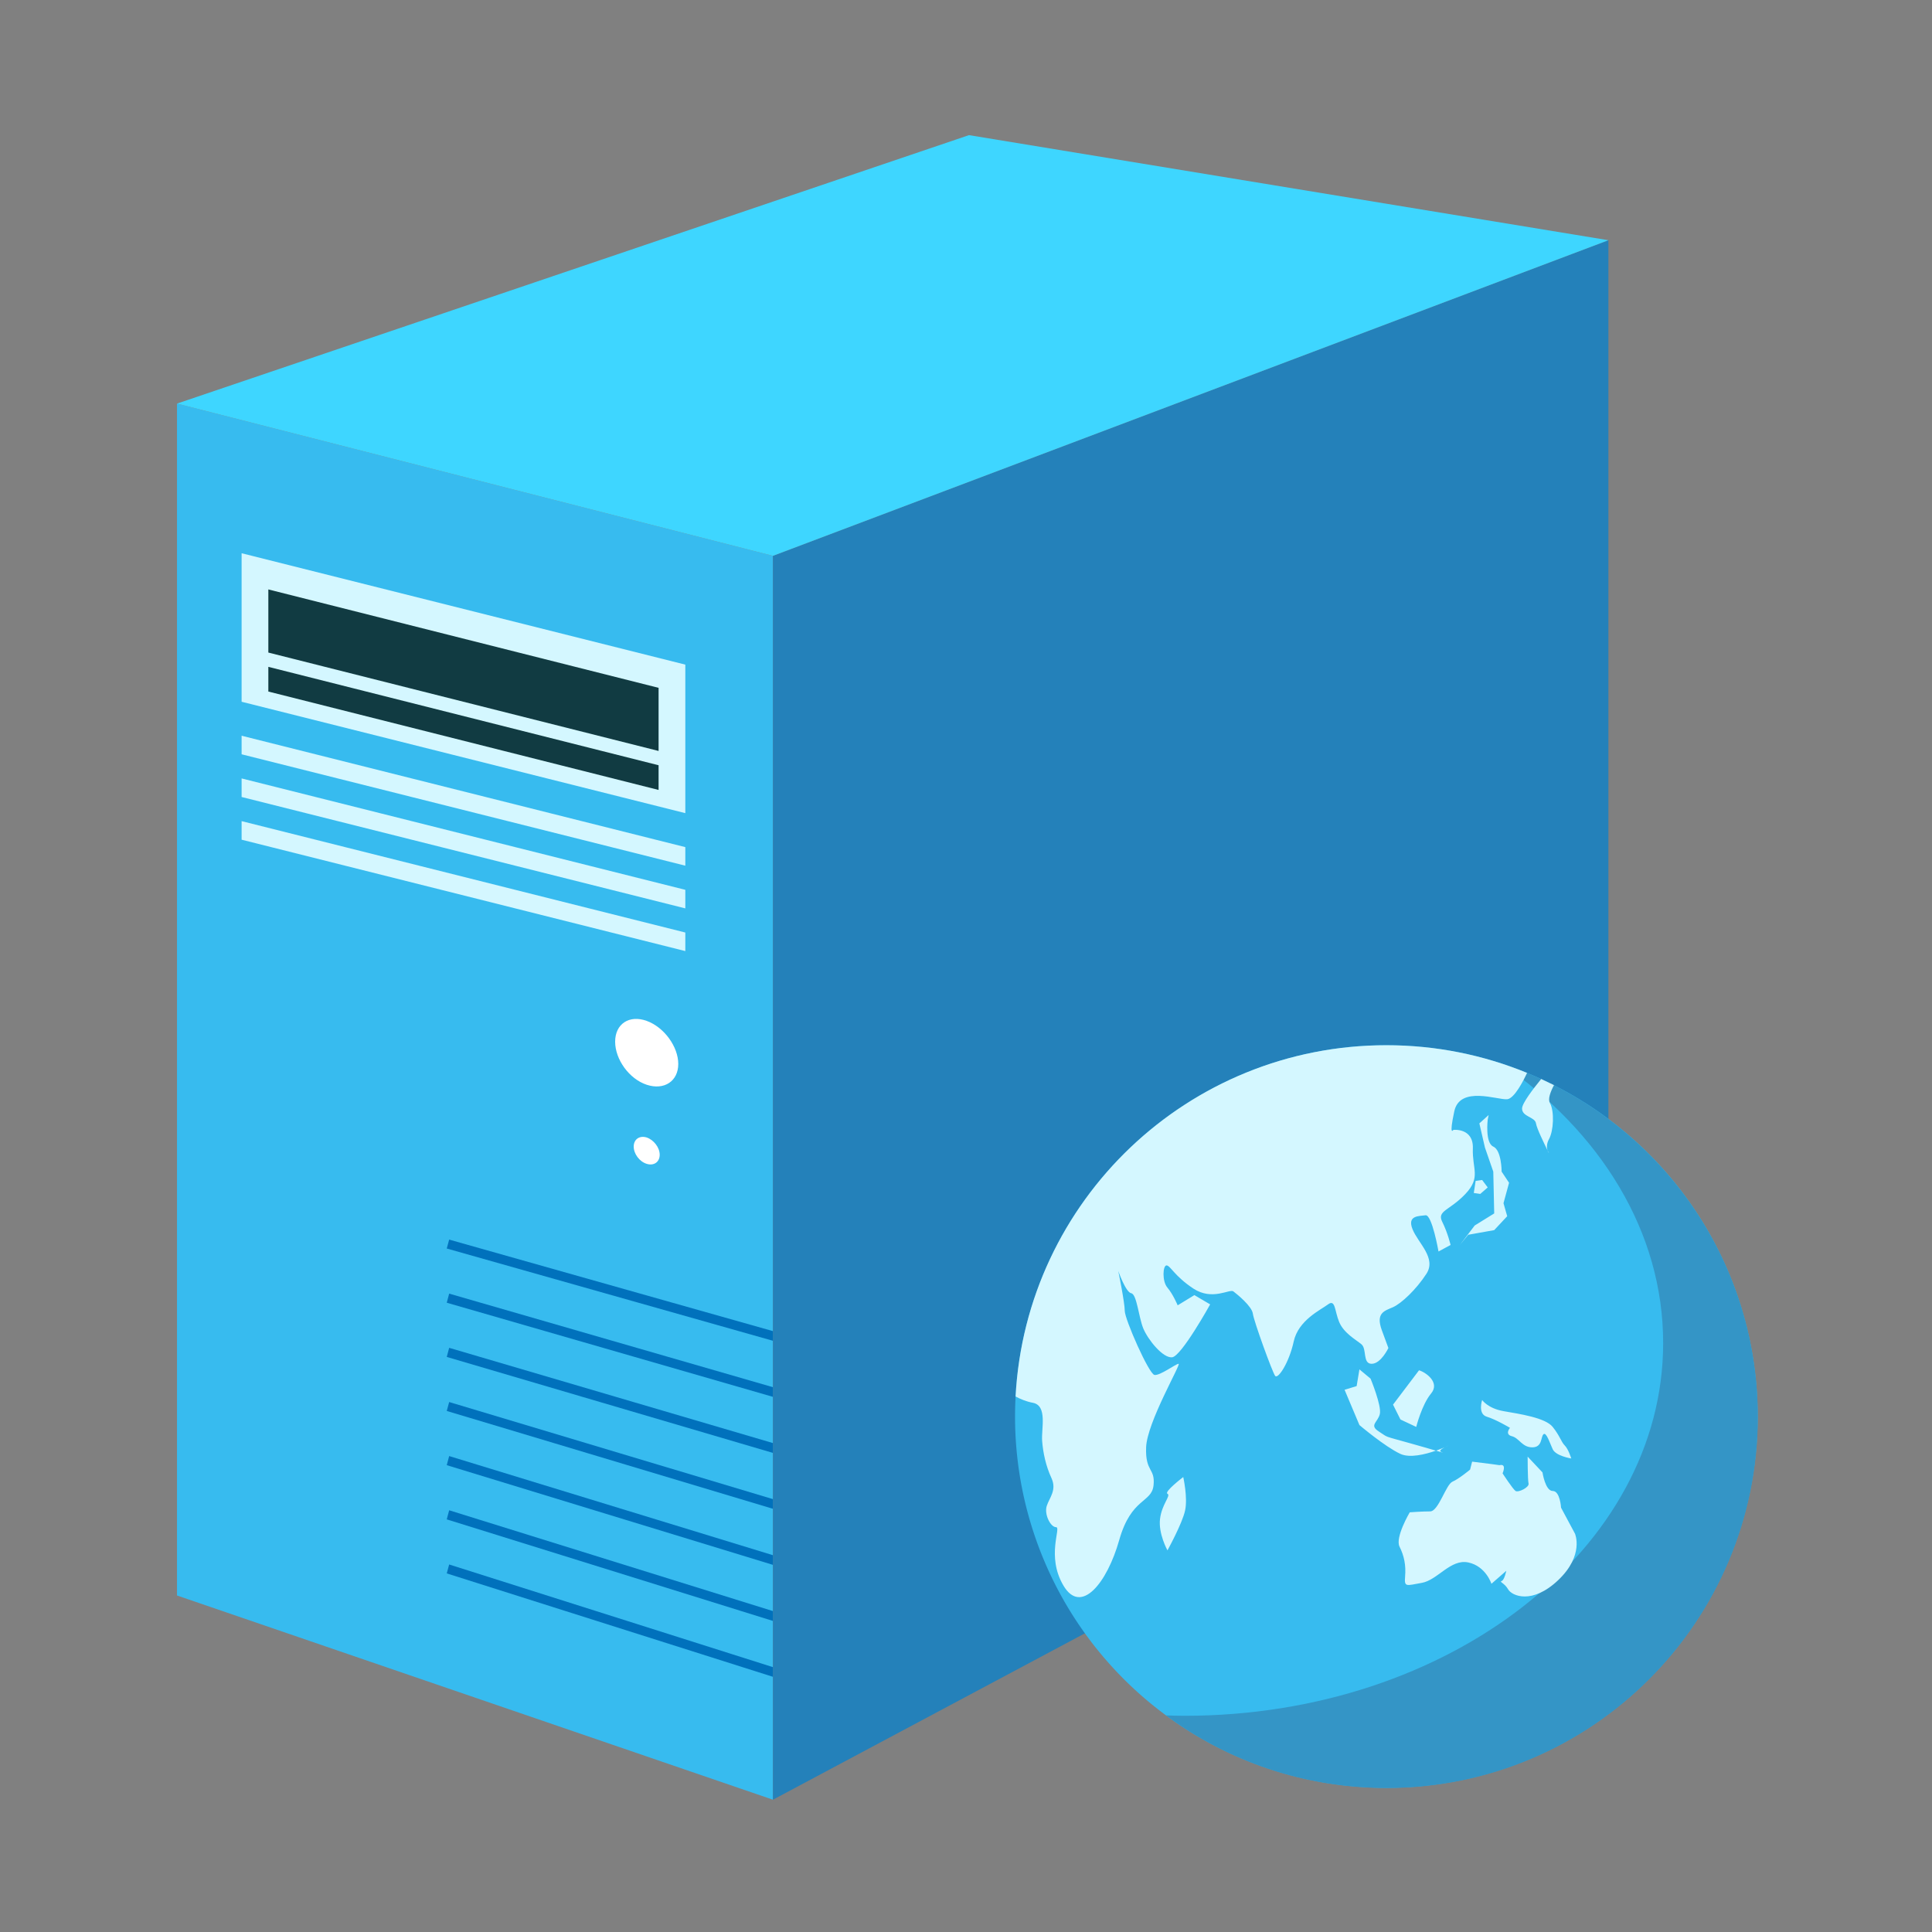 <?xml version="1.0" encoding="UTF-8" standalone="no"?>
<svg
   data-name="Capa 1"
   viewBox="0 0 256 256"
   version="1.1"
   id="svg8"
   xml:space="preserve"
   width="256"
   height="256"
   xmlns="http://www.w3.org/2000/svg"
   xmlns:svg="http://www.w3.org/2000/svg"><rect x="0" y="0" width="256" height="256" fill="#808080" stroke="none"/><defs
     id="defs2" /><path
     style="fill:none"
     d="M 0,0 H 256 V 256 H 0 Z"
     id="path2" /><g
     id="g11"
     transform="matrix(0.246,0,0,0.246,2.224,2.237)"><path
       d="m 407.3,960.3 -321,-110 v -642 l 321,82 z"
       fill="#37bbef"
       id="path1" /><path
       d="m 407.3,960.3 450,-240 v -600 l -450,170 z"
       fill="#2481ba"
       id="path2-8" /><path
       d="m 86.3,208.3 321,82 450,-170 -344.4,-56.6 z"
       fill="#3ed6ff"
       id="path3-7" /><path
       d="m 360.1,348.9 v 80 l -239,-60 v -80 z m -239,48.3 239,60 v -10 l -239,-60 z m 0,23 239,60 v -10 l -239,-60 z m 0,23 239,60 v -10 l -239,-60 z"
       fill="#d4f7ff"
       id="path4-4" /><path
       d="m 135.5,308.4 v 34 l 210.2,53 v -34 z m 0,55 210.2,53 v -13.3 l -210.2,-53 z"
       fill="#113b42"
       id="path5-2" /><path
       d="m 407.3,894.1 v -5.2 l -174.4,-55.3 -1.3,4.8 z M 231.6,809.3 407.3,864 v -5.3 L 232.9,804.4 Z m 0,-29.2 175.7,53.7 v -5.2 L 232.9,775.2 Z m 175.7,-72.2 -174.4,-49.3 -1.3,4.8 175.7,49.7 z m -175.7,-15.3 175.7,50.7 v -5.2 L 232.9,687.7 Z m 0,58.3 175.7,52.7 v -5.2 L 232.9,746.1 Z m 0,-29.1 175.7,51.7 v -5.3 L 232.9,716.9 Z"
       fill="#0071bc"
       id="path6-7" /><path
       d="m 339.3,540.8 c -9.4,-3.4 -17,1.6 -17,11.2 0,9.6 7.6,20.1 17,23.2 9.4,3.1 17,-1.9 17,-11.2 0,-9.3 -7.6,-19.8 -17,-23.2 z m 0,62.8 c -3.9,-1.2 -7,1 -7,4.9 0,3.9 3.1,8.1 7,9.3 3.9,1.2 7,-1 7,-4.9 0,-3.9 -3.2,-8 -7,-9.3 z"
       fill="#ffffff"
       id="path7" /><path
       d="m 737.7,753.9 m -200,0 a 200,200 0 1 0 400,0 200,200 0 1 0 -400,0 z"
       fill="#37bbef"
       id="path8" /><path
       d="m 799.5,563.7 c 53.5,36.8 87.3,90.6 87.3,150.6 0,110.9 -115.4,200.8 -257.8,200.8 -3.4,0 -6.7,-0.1 -10,-0.2 33.2,24.6 74.3,39.1 118.8,39.1 110.5,0 200,-89.5 200,-200 -0.1,-89 -58.1,-164.3 -138.3,-190.3 z"
       fill="#3495c6"
       id="path9" /><path
       d="m 804.3,760 c 0,0 -7.5,-4.5 -12.5,-6 -5,-1.5 -2.5,-9 -2.5,-9 0,0 3,4.5 11.5,6 8.5,1.5 22.5,3.5 26.5,8.5 4,5 4.5,8 6.5,10 2,2 3.5,7 3.5,7 0,0 -8.3,-1.3 -10,-5 -1.7,-3.7 -3.5,-9.5 -5,-8 -1.5,1.5 -0.5,7 -6,7 -5.5,0 -7,-5 -11,-6 -4,-1 -1,-4.5 -1,-4.5 z m -22.5,-104 14,-2.5 7,-7.5 -2,-7 3,-11 -4,-6 c 0,0 0,-11.5 -4.5,-13.5 -4.5,-2 -3,-14.5 -3,-14.5 l 0.5,-2.5 -5,4.5 3,13 4.5,13 0.5,22.5 -10.5,6.5 -8,10.5 z m 10.5,-25.5 -3,-4 -3.5,0.5 -1,6.5 3.5,0.5 z M 831.8,803 c 0,0 -0.5,-9 -4.5,-9 -4,0 -5.5,-10 -5.5,-10 l -8,-8.5 c 0,0 0,12.5 0.5,14.5 0.5,2 -5.5,5 -7,4 -1.5,-1 -7,-9.5 -7,-9.5 0,0 2.2,-4.8 -1,-4.5 -0.3,0 -0.5,0.1 -0.7,0.1 -0.8,-0.1 -2.1,-0.3 -4.3,-0.6 l -10.4,-1.3 -1.1,4.3 c 0,0 -6,5 -9.5,6.5 -3.5,1.5 -7.5,16 -12,16 -4.5,0 -11,0.5 -11,0.5 0,0 -8,13.5 -5.5,18.5 2.5,5 3.5,10 3,16 -0.5,6 0.5,5 9,3.5 8.5,-1.5 15.5,-13 25,-11 9.5,2 12.5,11.5 12.5,11.5 l 8,-7 c 0,0 -1,5 -2.5,5.5 -1.5,0.5 1.5,1 3.5,4.5 2,3.5 12.9,8.4 27,-5 14.1,-13.4 9,-25 9,-25 z M 612.3,791 c 1,-9.5 -4.5,-7 -4,-20.5 0.5,-13.5 19,-45 17.5,-45 -1.5,0 -10,6.5 -13,6 -3,-0.5 -16,-30 -16,-34.5 0,-4.5 -3.5,-21.5 -3.5,-21.5 0,0 4,11.5 7,12 3,0.5 4,13 6.5,19 2.5,6 10.5,16 15.5,15.5 5,-0.5 20.5,-28.5 20.5,-28.5 l -8.5,-5 -9,5.5 c 0,0 -2.5,-6 -5.5,-9.5 -3,-3.5 -2.5,-12 -0.5,-12 2,0 4.3,5.8 14.5,12.5 10.2,6.7 19.5,0 21.5,1.5 2,1.5 10,8 10.5,12 0.5,4 10.5,31.5 12,33.5 1.5,2 7.5,-7 10,-18.5 2.5,-11.5 14.5,-17 18.5,-20 4,-3 3.5,3.5 6,9.5 2.5,6 9,9.5 12,12 3,2.5 0.5,10.5 5.5,10.5 5,0 9,-8.5 9,-8.5 l -3.5,-9.5 c -3.5,-9.5 1.5,-10.5 6,-12.5 4.5,-2 12.5,-9.5 18,-18 5.5,-8.5 -4.5,-16.5 -7.5,-24 -3,-7.5 3.5,-7 7,-7.5 3.5,-0.5 7,19.5 7,19.5 l 6.5,-3.5 c 0,0 -1.5,-6.5 -4.5,-12.5 -3,-6 4,-6 12.5,-15 8.5,-9 3.6,-13.3 4,-24.5 0.4,-11.2 -10.5,-10 -10.5,-10 0,0 -2.5,4 0.5,-10 3,-14 23.5,-6 28.5,-6.5 3.9,-0.4 8.8,-10.1 10.7,-14.2 -23.4,-9.6 -48.9,-14.9 -75.8,-14.9 -106.8,0 -194.1,83.7 -199.7,189.2 2.4,1.3 5.6,2.7 9.3,3.4 8,1.5 4.5,14 5,20.5 0.5,6.5 2,13.5 5,20 3,6.5 -1,10.5 -2.5,15 -1.5,4.5 2,11.5 5,11.5 3,0 -5.5,15.5 4,31.5 9.5,16 23.5,-1.5 30,-24.5 6.5,-23 17.5,-20 18.5,-29.5 z m 129,-43.5 4,8 8.5,4 c 0,0 3,-12 8,-18 5,-6 -3,-11.5 -6.5,-12.5 z m 83.2,-137 c 0.3,1 0.8,1.5 0.8,1.5 0,0 -0.3,-0.6 -0.8,-1.5 z m -60.1,161.8 c -2.6,-0.8 -6.8,-2 -13.2,-3.8 -16,-4.5 -12,-3 -17.5,-6.5 -5.5,-3.5 -0.5,-5 0.5,-9.5 1,-4.5 -5,-19 -5,-19 l -6,-5 -1.5,9 -6.5,2 8,19 c 0,0 13.5,11.5 22,15.5 5.1,2.4 13.4,0.3 19.2,-1.7 z M 619.8,826 c 0,0 8,-14.5 9.5,-21.5 1.5,-7 -1,-18 -1,-18 0,0 -10.5,8 -8.5,9 2,1 -3,5.5 -4,13.5 -1,8 4,17 4,17 z M 821.1,572.1 c -4.4,5.4 -10.3,13.1 -10.3,15.9 0,4.5 7,4.5 7.5,8 0.4,2.7 4.5,11 6.2,14.5 -0.4,-1.3 -0.6,-3.4 0.8,-6 2.5,-4.5 3,-15 0.5,-19.5 -1.2,-2.1 0.3,-6 2.2,-9.6 z M 769,770.5 c 1.4,-0.6 2.2,-1 2.2,-1 0,0 -1,0.4 -2.2,1 z m -1.7,2.5 c -1.5,-0.6 0.2,-1.7 1.8,-2.5 -1.2,0.5 -2.8,1.1 -4.6,1.8 4,1.2 4.3,1.3 2.8,0.7 z"
       fill="#d4f7ff"
       id="path10" /></g></svg>
